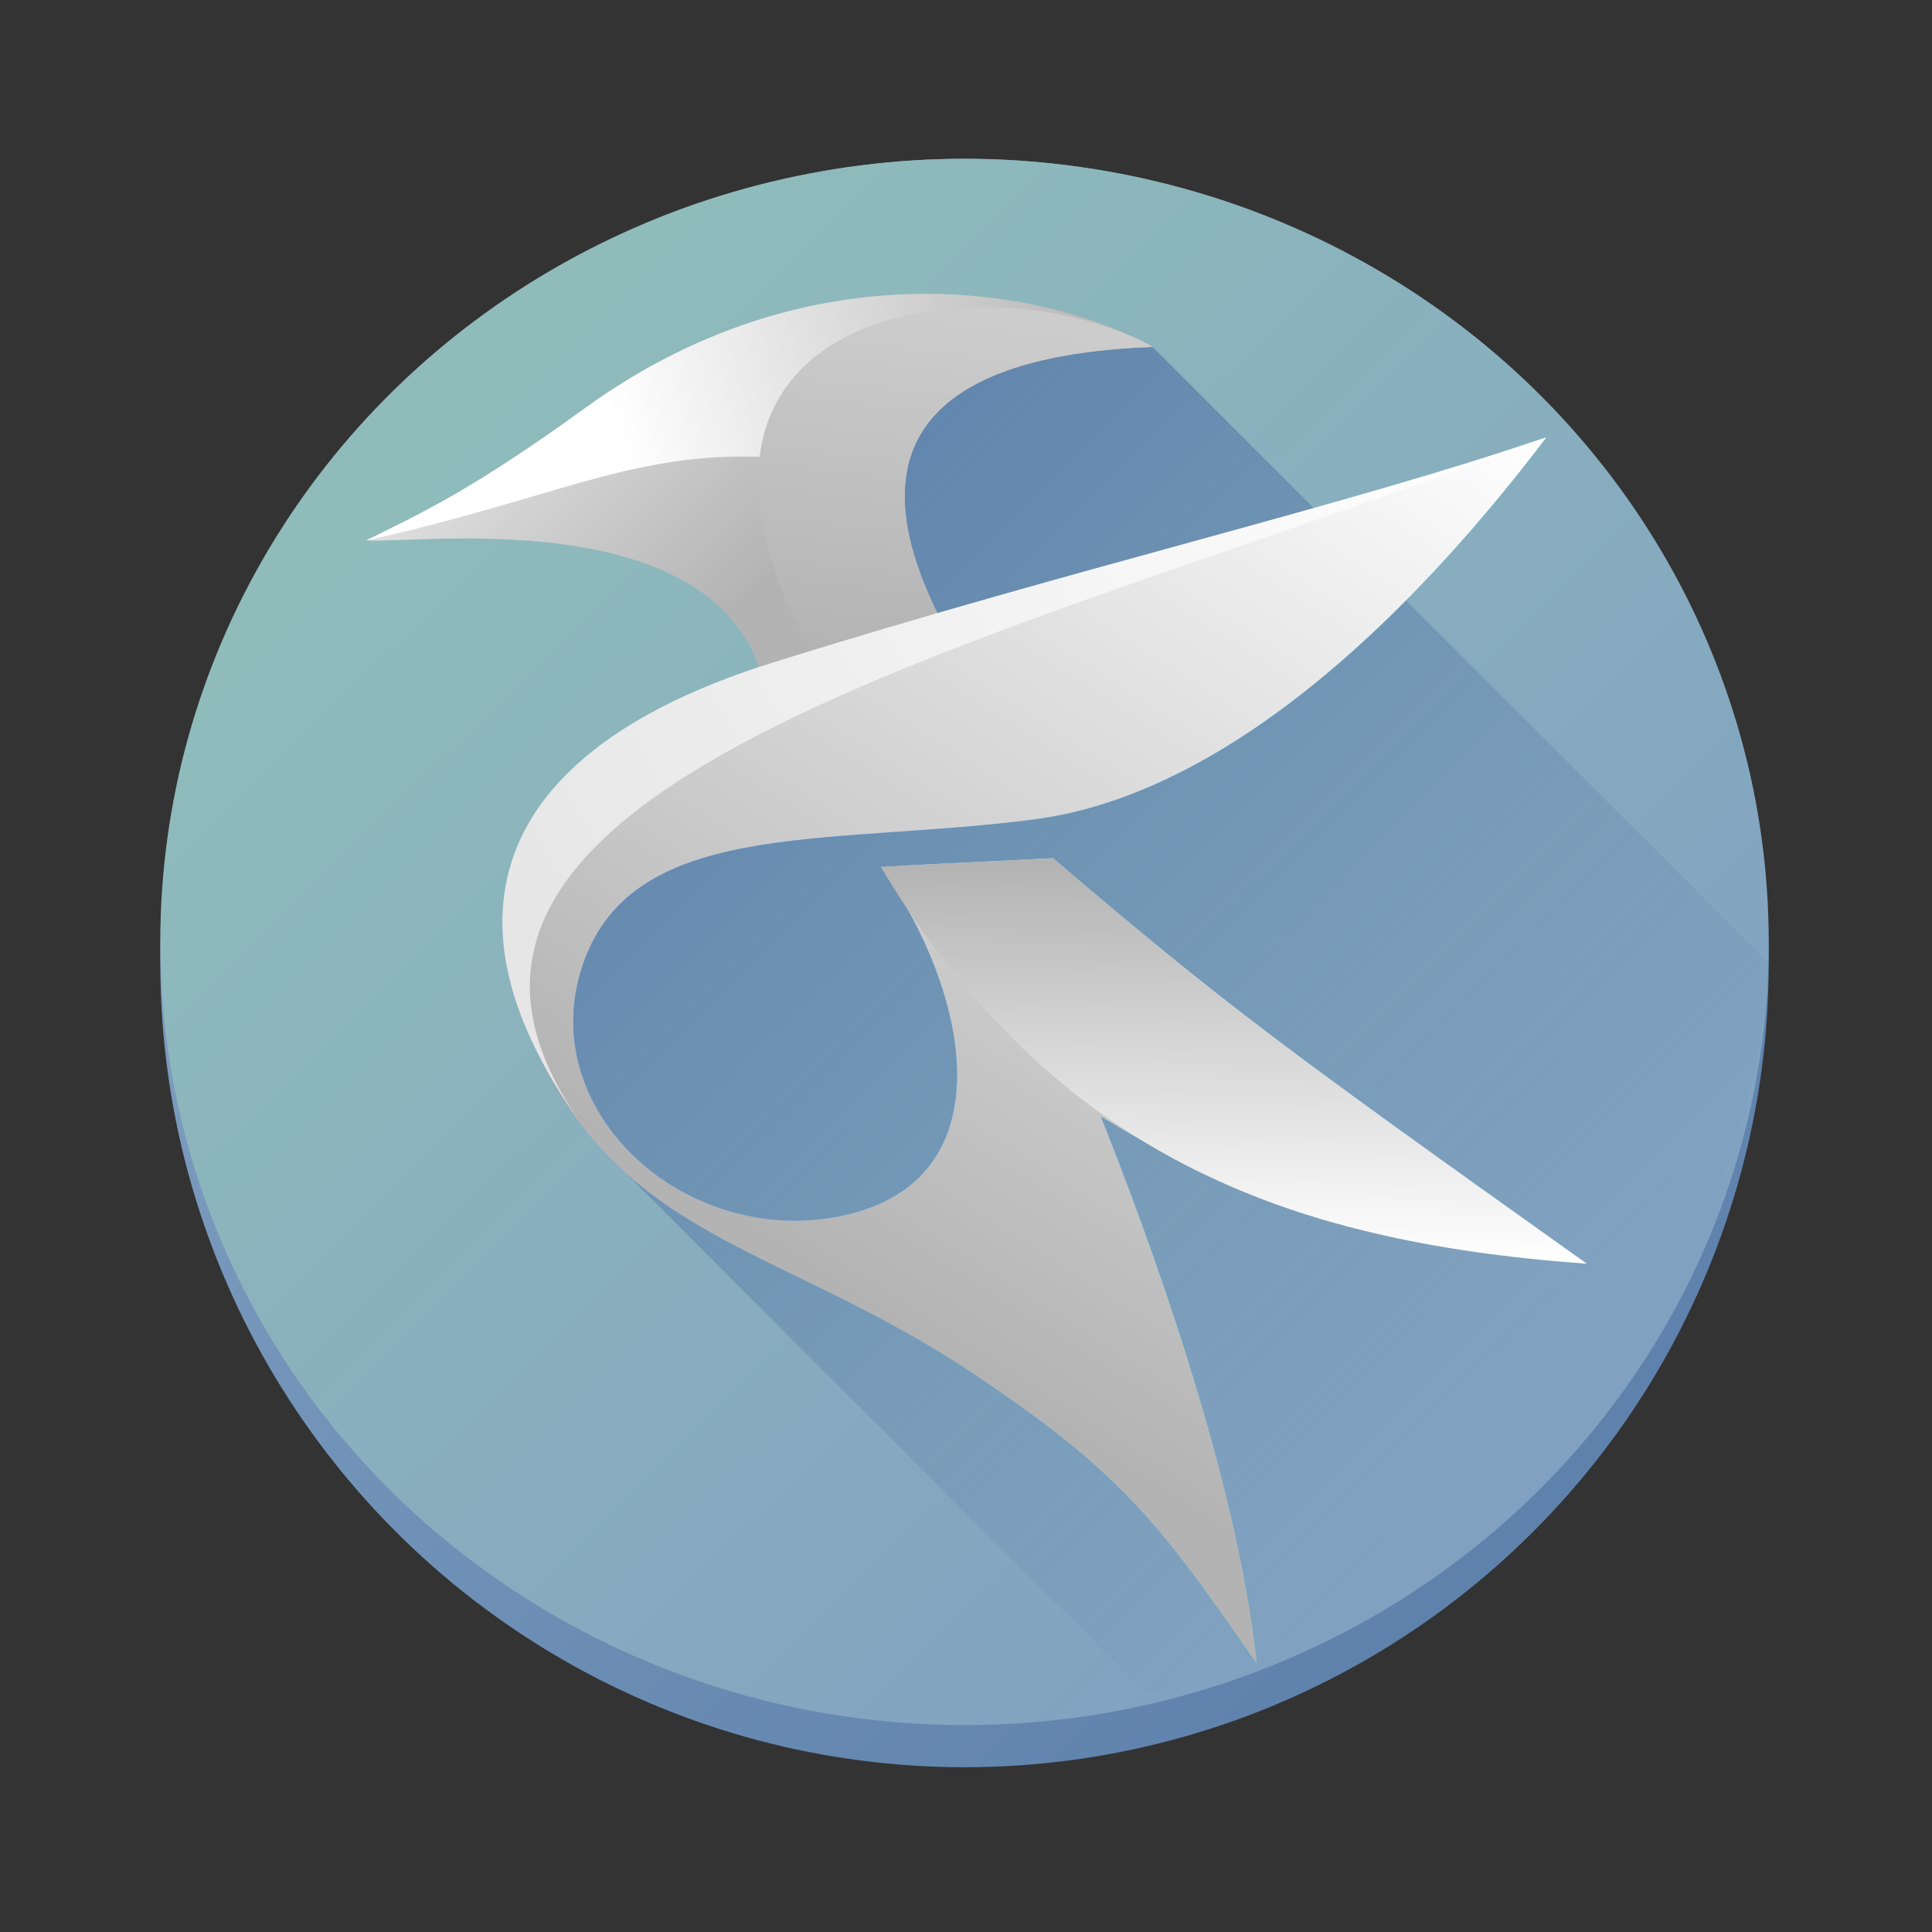 <svg viewBox="0 0 48 48" xmlns="http://www.w3.org/2000/svg" xmlns:xlink="http://www.w3.org/1999/xlink">
    <rect x="0" y="0" width="48" height="48" fill="#333333" stroke="none"/>
    <linearGradient id="a">
        <stop stop-color="#81a1c1" offset="0"/>
        <stop stop-color="#8fbcbb" offset="1"/>
    </linearGradient>
    <linearGradient id="b" x1="80.723" x2="141.405" y1="192.156" y2="252.838" gradientUnits="userSpaceOnUse">
        <stop stop-color="#5e81ac" offset="0"/>
        <stop stop-color="#5e81ac" stop-opacity="0" offset="1"/>
    </linearGradient>
    <linearGradient id="c" x1="61.163" x2="64.928" y1="105.11" y2="109.045" gradientUnits="userSpaceOnUse">
        <stop stop-color="#e6e6e6" offset="0"/>
        <stop stop-color="#b3b3b3" offset="1"/>
    </linearGradient>
    <linearGradient id="d" x1="77.167" x2="64.372" y1="115.715" y2="112.004" gradientUnits="userSpaceOnUse">
        <stop stop-color="#0cf" offset="0"/>
        <stop stop-color="#2a7fff" offset="1"/>
    </linearGradient>
    <linearGradient id="e" x1="68.707" x2="75.819" y1="113.065" y2="117.913" gradientUnits="userSpaceOnUse" xlink:href="#a"/>
    <linearGradient id="f">
        <stop stop-color="#fff" offset="0"/>
        <stop stop-color="#b3b3b3" offset="1"/>
    </linearGradient>
    <linearGradient id="g" x1="77.401" x2="68.67" y1="106.368" y2="120.358" gradientUnits="userSpaceOnUse" xlink:href="#f"/>
    <linearGradient id="h" x1="68.229" x2="68.164" y1="112.732" y2="118.555" gradientUnits="userSpaceOnUse">
        <stop stop-color="#b3b3b3" offset="0"/>
        <stop stop-color="#fff" offset="1"/>
    </linearGradient>
    <linearGradient id="i" x1="63.367" x2="71.136" y1="106.865" y2="104.89" gradientUnits="userSpaceOnUse" xlink:href="#f"/>
    <linearGradient id="j" x1="66.951" x2="66.336" y1="104.461" y2="109.668" gradientUnits="userSpaceOnUse">
        <stop stop-color="#ccc" offset="0"/>
        <stop stop-color="#b3b3b3" offset="1"/>
    </linearGradient>
    <linearGradient id="k" x1="62.961" x2="77.488" y1="115.883" y2="107.314" gradientUnits="userSpaceOnUse">
        <stop stop-color="#e6e6e6" offset="0"/>
        <stop stop-color="#fff" offset="1"/>
    </linearGradient>
    <linearGradient id="l" x1="220.306" x2="54.439" y1="207.919" y2="42.052" gradientTransform="matrix(.446 0 0 .435 59.665 148.26)" gradientUnits="userSpaceOnUse" xlink:href="#a"/>
    <linearGradient id="m" x1="68.21" x2="148.521" y1="177.751" y2="258.061" gradientUnits="userSpaceOnUse">
        <stop stop-color="#81a1c1" offset="0"/>
        <stop stop-color="#5e81ac" offset="1"/>
    </linearGradient>
    <g transform="matrix(.358 0 0 .358 -14.589 -53.834)">
        <circle cx="107.687" cy="217.206" r="55.812" fill="url(#m)" stroke-width=".046"/>
        <ellipse cx="107.687" cy="215.745" rx="55.812" ry="54.351" fill="url(#l)" stroke-width=".045"/>
        <path d="m104.428 173.439c-3.175 21.389-11.196 24.897-26.928 45.509l4.507 10.666 38.212 38.213a55.812 55.812 0 0 0 43.28-50.621l-42.761-42.761z" fill="url(#b)" stroke-width=".046"/>
        <g transform="matrix(4.548 0 0 4.649 -203.944 -313.788)" stroke-width=".265">
            <path d="m65.429 109.919c-.795-2.581-5.286-1.955-6.037-2.011.843-.409 1.604-.746 3.341-1.977 3.346-2.371 6.889-1.854 8.663-.912-4.85.18-3.926 2.765-3.212 4.127-.909.258-2.343.648-2.756.773z" fill="url(#c)"/>
            <path d="m77.401 106.368c-1.747 2.257-4.651 5.306-7.829 5.707-3.178.402-6.208-.043-6.91 2.272-.646 2.132 1.627 4.123 3.985 3.643 2.519-.513 1.975-3.305.597-5.207 1.046-.059.852-.043 2.626-.131 2.645 2.205 3.522 2.834 8.143 6.052-3.561-.365-4.857-.7-7.411-2.194.662 1.625 2.076 5.312 2.382 8.173-1.473-2.071-2.032-2.832-4.315-4.325-2.924-1.913-5.293-1.978-6.664-4.797-1.368-2.813.443-4.839 3.683-5.717 4.63-1.254 8.619-2.443 11.712-3.475z" fill="url(#d)"/>
            <path d="m67.245 112.784c1.046-.059.852-.043 2.626-.131 2.645 2.205 3.522 2.834 8.143 6.052-4.645-.325-8.159-1.665-10.769-5.921z" fill="url(#e)"/>
            <path d="m77.401 106.368c-1.747 2.257-4.651 5.306-7.829 5.707-3.178.402-6.208-.043-6.91 2.272-.646 2.132 1.627 4.123 3.985 3.643 2.519-.513 1.975-3.305.597-5.207 1.046-.059.852-.043 2.626-.131 2.645 2.205 3.522 2.834 8.143 6.052-3.561-.365-4.857-.7-7.411-2.194.662 1.625 2.076 5.312 2.382 8.173-1.473-2.071-2.032-2.832-4.315-4.325-2.924-1.913-5.293-1.978-6.664-4.797-1.368-2.813.443-4.839 3.683-5.717 4.63-1.254 8.619-2.443 11.712-3.475z" fill="url(#g)"/>
            <path d="m67.245 112.784c1.046-.059.852-.043 2.626-.131 2.645 2.205 3.522 2.834 8.143 6.052-4.645-.325-8.159-1.665-10.769-5.921z" fill="url(#h)"/>
            <path d="m59.392 107.909c.843-.409 1.604-.746 3.341-1.977 3.346-2.371 6.889-1.854 8.663-.912-4.85.18-4.225 1.126-4.243 1.867-3.223-.664-4.163.24-7.761 1.023z" fill="url(#i)"/>
            <path d="m71.397 105.019c-4.85.18-3.926 2.765-3.212 4.127-.566.161-1.179.344-1.936.54-3.053-5.321 2.656-6.013 5.148-4.667z" fill="url(#j)"/>
            <path d="m62.88 116.886c-2.373-2.989-1.935-5.73 2.712-7.153 4.586-1.405 8.716-2.332 11.809-3.365-8.347 3.111-18.8 5.19-14.522 10.518z" fill="url(#k)"/>
        </g>
    </g>
</svg>
